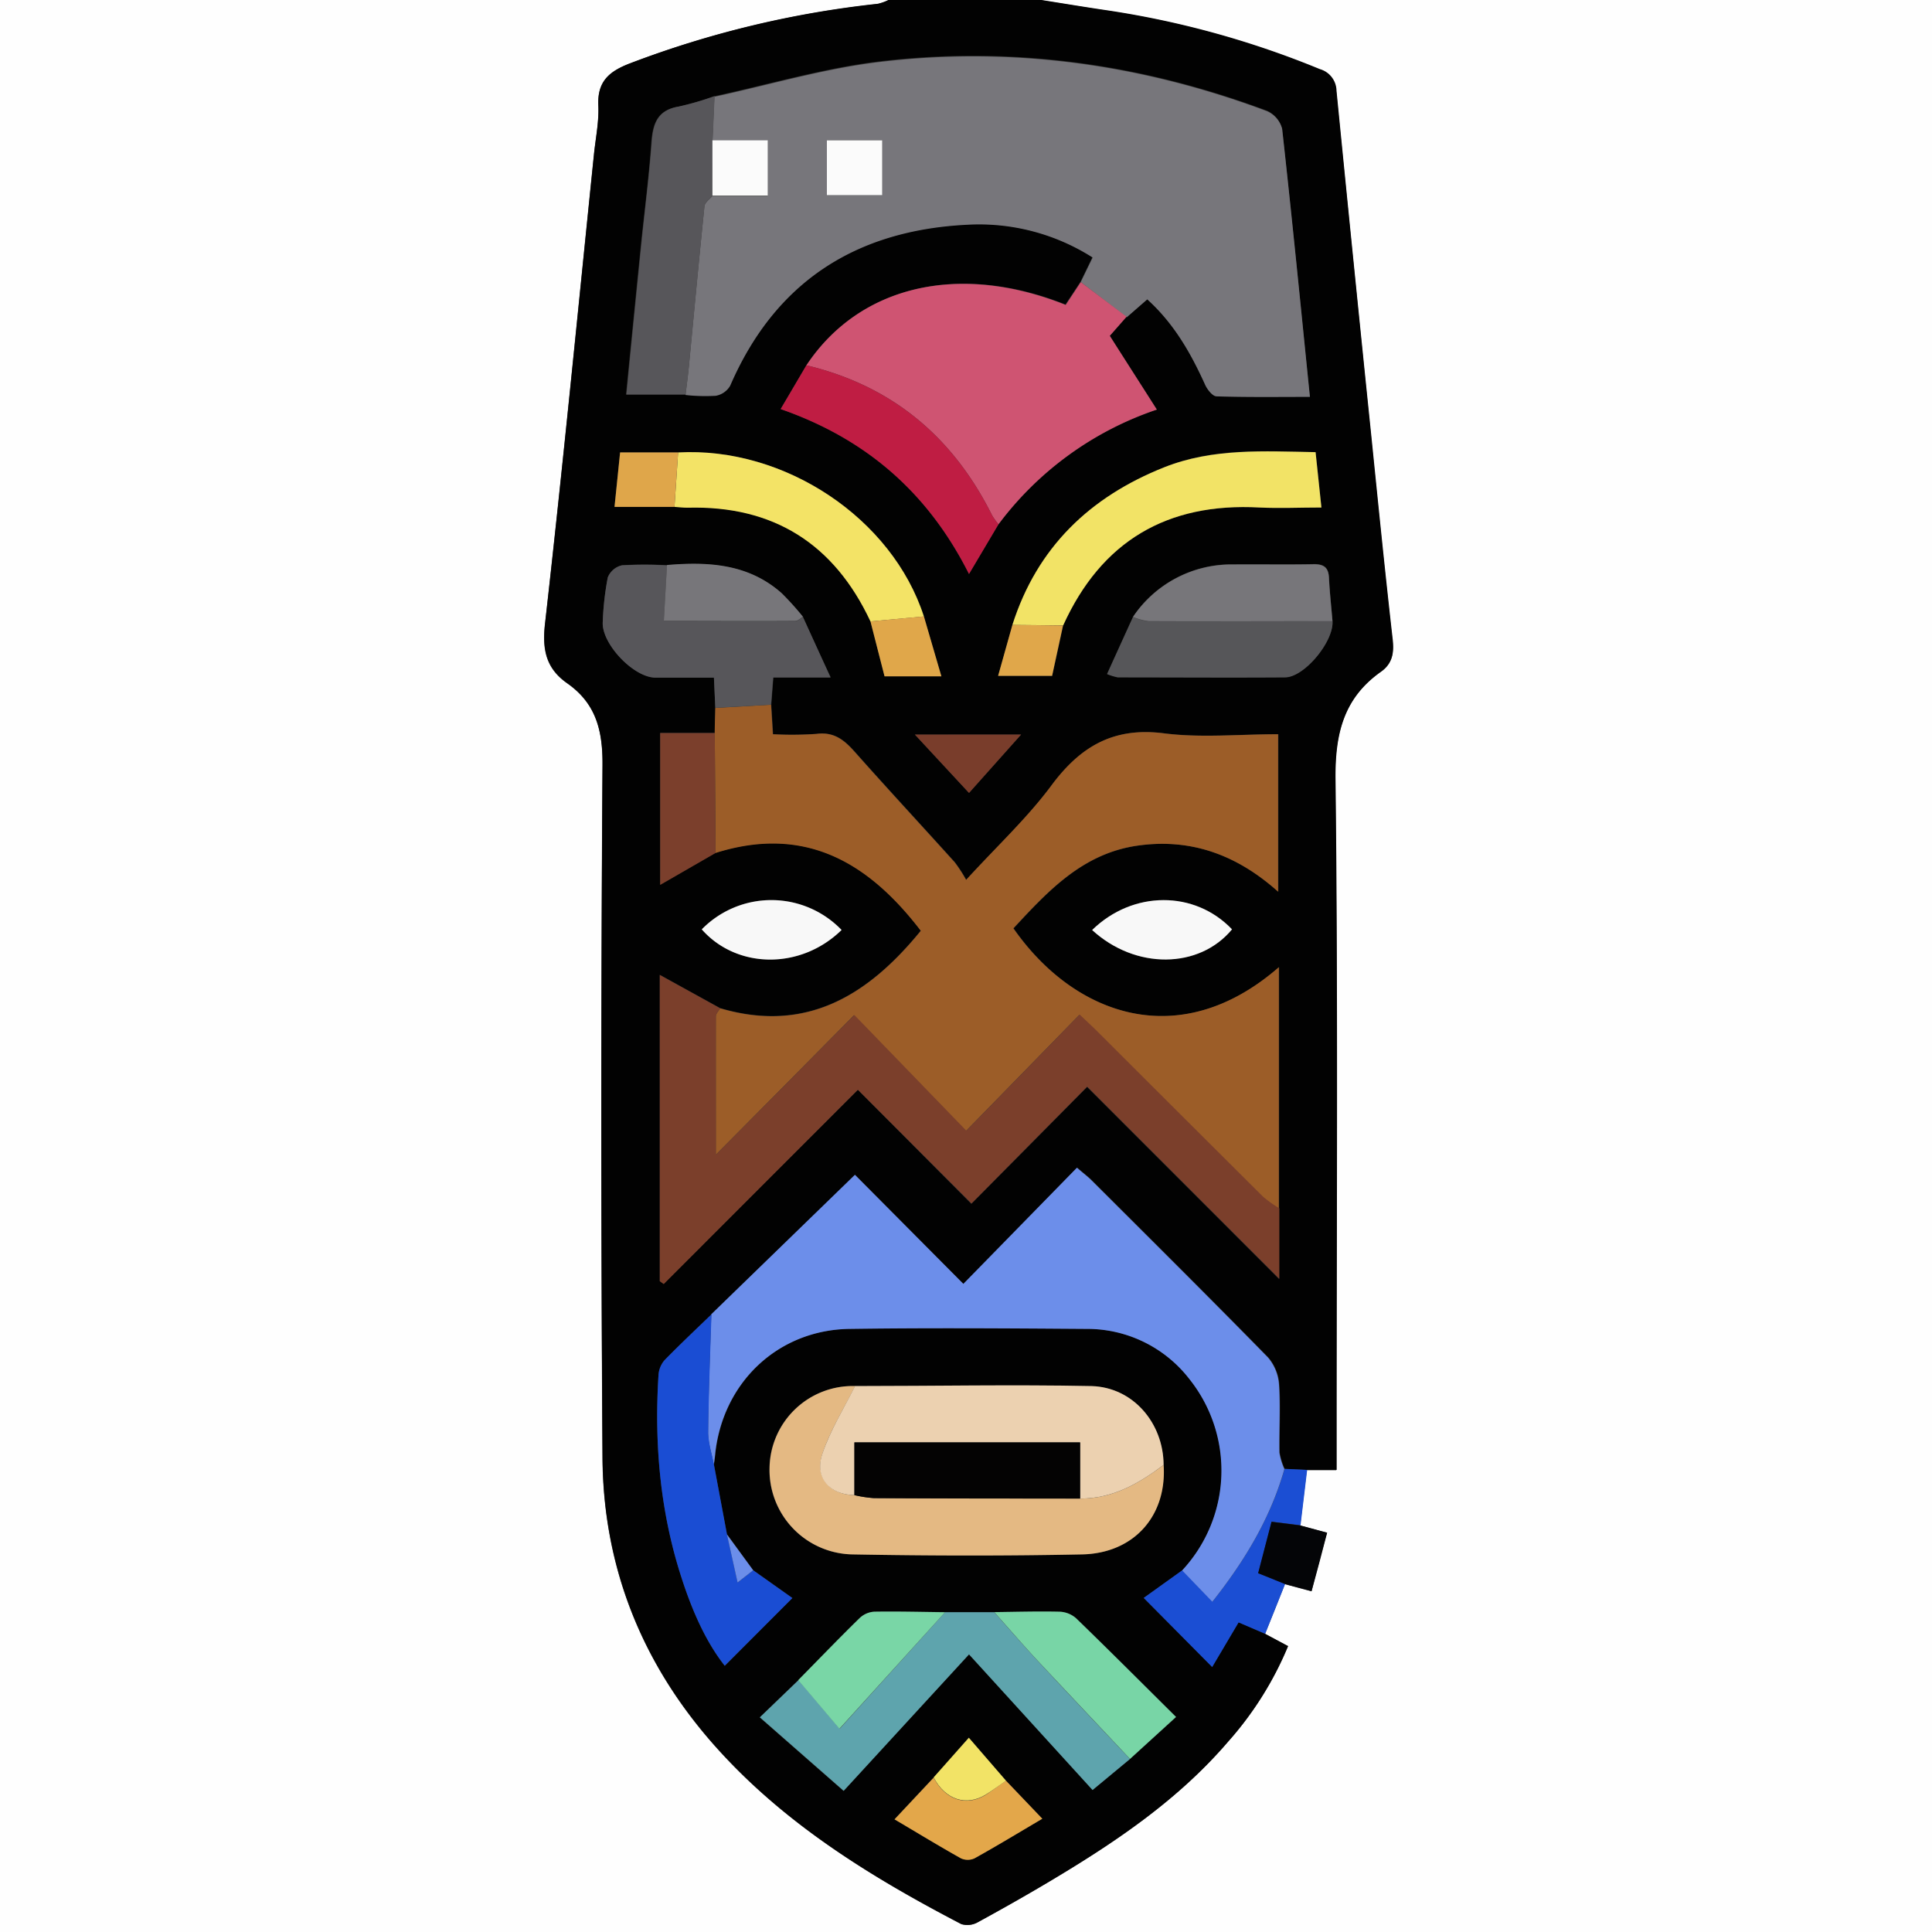 <svg id="Calque_1" data-name="Calque 1" xmlns="http://www.w3.org/2000/svg" viewBox="0 0 384 384"><rect x="0" y="0" width="384" height="384" fill="#333333" stroke="none"/><defs><style>.cls-1{fill:#fefefe;}.cls-2{fill:#020202;}.cls-3{fill:#1b4ed3;}.cls-4{fill:#040507;}.cls-5{fill:#77767b;}.cls-6{fill:#9c5d28;}.cls-7{fill:#6c8eea;}.cls-8{fill:#7b3f2b;}.cls-9{fill:#cf5472;}.cls-10{fill:#e4b983;}.cls-11{fill:#ecd1b0;}.cls-12{fill:#5ea4ad;}.cls-13{fill:#1a4dd3;}.cls-14{fill:#f2e366;}.cls-15{fill:#57565a;}.cls-16{fill:#f3e366;}.cls-17{fill:#bf1d43;}.cls-18{fill:#565659;}.cls-19{fill:#78d5a6;}.cls-20{fill:#77767a;}.cls-21{fill:#79d6a6;}.cls-22{fill:#7b3f2c;}.cls-23{fill:#e3a74a;}.cls-24{fill:#f8f8f8;}.cls-25{fill:#dfa64a;}.cls-26{fill:#e0a74a;}.cls-27{fill:#793d2b;}.cls-28{fill:#fbfbfb;}.cls-29{fill:#040303;}</style></defs><path class="cls-1" d="M895,332.4h177.4v384h-384v-384H865.05a9.78,9.78,0,0,1-2.21.8A197.27,197.27,0,0,0,813.64,345c-4.25,1.62-6.56,3.64-6.33,8.44.15,3.2-.54,6.44-.87,9.66-3.19,31.11-6.21,62.24-9.73,93.31-.6,5.22.25,8.89,4.43,11.82,5.7,4,7.07,9.35,7,16.3q-.45,68.82,0,137.64c.16,21.86,7.91,41.11,22.53,57.47,13.68,15.3,30.83,25.83,48.78,35.2a4.19,4.19,0,0,0,3.3-.38c5.13-2.8,10.22-5.68,15.23-8.69,12.64-7.58,24.77-15.85,34.48-27.17a67.28,67.28,0,0,0,11.93-19l-4.56-2.44q2-4.93,3.94-9.89l5.29,1.42c1.06-4,2-7.72,3.09-11.63l-5.33-1.44q.66-5.49,1.31-11H954v-8.46c0-42.89.28-85.79-.22-128.68-.11-9.08,1.56-16.23,9.05-21.53,2.33-1.64,2.62-3.78,2.3-6.51-1.52-13.37-2.86-26.76-4.22-40.15q-3.51-34.39-6.94-68.8a4.55,4.55,0,0,0-3.3-4.28,181.37,181.37,0,0,0-41.95-11.64C904.13,333.88,899.57,333.12,895,332.4Z" transform="translate(-688.4 -332.4)"/><path class="cls-2" d="M939.86,657.13l4.56,2.44a67.28,67.28,0,0,1-11.93,19c-9.71,11.32-21.84,19.59-34.48,27.17-5,3-10.1,5.89-15.23,8.69a4.19,4.19,0,0,1-3.3.38c-18-9.37-35.1-19.9-48.78-35.2-14.62-16.36-22.37-35.61-22.53-57.47q-.49-68.82,0-137.64c.05-6.95-1.32-12.3-7-16.3-4.18-2.93-5-6.6-4.43-11.82,3.52-31.07,6.54-62.2,9.73-93.31.33-3.22,1-6.46.87-9.66-.23-4.8,2.08-6.82,6.33-8.44a197.27,197.27,0,0,1,49.2-11.82,9.78,9.78,0,0,0,2.21-.8h30c4.57.72,9.13,1.48,13.71,2.15a181.37,181.37,0,0,1,41.95,11.64,4.55,4.55,0,0,1,3.3,4.28q3.39,34.41,6.94,68.8c1.36,13.39,2.7,26.78,4.22,40.15.32,2.73,0,4.87-2.3,6.51-7.49,5.3-9.16,12.45-9.05,21.53.5,42.89.22,85.79.22,128.68v8.46h-5.82l-4.49-.21a13,13,0,0,1-1-3.26c-.09-4.48.22-9-.07-13.44a9.26,9.26,0,0,0-2.2-5.46c-11.59-11.84-23.35-23.51-35.07-35.21-.67-.67-1.43-1.24-2.9-2.5L879.91,587.6l-21.55-21.68-28.55,27.72c-3.13,3-6.31,6-9.33,9.15a5,5,0,0,0-1.2,3c-.85,13.67.33,27.13,4.57,40.21,2.1,6.49,4.8,12.7,8.6,17.52L845.89,650l-7.79-5.52-5.21-7.14-2.58-13.79c.08-.62.18-1.24.24-1.86,1.38-14.37,12.39-25,26.74-25.17,15.71-.24,31.42-.13,47.13,0a25.67,25.67,0,0,1,20.44,10,29.13,29.13,0,0,1-1.46,38L915.72,650l13.61,13.7c1.61-2.71,3.4-5.75,5.25-8.87ZM874,685.67,866.19,694c4.66,2.76,8.88,5.33,13.2,7.75a3.25,3.25,0,0,0,2.71,0c4.42-2.46,8.74-5.08,13.47-7.87l-7.22-7.56-7.42-8.54ZM913.59,455c-1.7,3.73-3.39,7.45-5.15,11.33a12.18,12.18,0,0,0,2.13.65c11.09,0,22.18.1,33.26,0,3.86,0,9.71-7.19,9.41-11.18-.23-2.84-.55-5.68-.67-8.53-.09-2-.92-2.8-3-2.76-5.34.11-10.68,0-16,.05A23.56,23.56,0,0,0,913.59,455Zm-90.41-32.71H811.65l-1.11,10.82h11.92c.86.06,1.73.18,2.59.16,17.09-.46,29.14,7.19,36.36,22.6.92,3.57,1.83,7.14,2.8,10.94h11.3c-1.23-4.21-2.36-8.06-3.48-11.92C865.73,435.41,844.37,421.15,823.18,422.33ZM848,455a56.77,56.77,0,0,0-4.23-4.66c-6.59-5.85-14.57-6.3-22.8-5.6a78.44,78.44,0,0,0-8.94,0,4,4,0,0,0-2.83,2.41,58.14,58.14,0,0,0-1,8.86c-.26,4.31,6.13,11,10.47,11.05,3.81,0,7.62,0,11.63,0,.11,2.35.19,4.19.27,6,0,1.67-.08,3.35-.11,5H819.62v30.17l11-6.34c18.47-5.83,31,2.67,40.8,15.47-10.37,12.72-22.66,20.48-39.89,15.4l-12-6.62V587l.78.56L858.91,549l22.55,22.68c7.33-7.4,14.65-14.78,23-23.23l38.18,38.19v-62c-19.83,17.28-40.82,9.5-52.77-7.72,6.89-7.45,13.73-14.86,24.62-16.43s19.93,2,28,9.15V478.32c-7.78,0-15.36.76-22.71-.18-10-1.28-16.55,2.57-22.31,10.3-4.8,6.44-10.77,12-17,18.83a29.59,29.59,0,0,0-2.26-3.49c-6.6-7.32-13.3-14.54-19.84-21.91-2.09-2.36-4.12-4.06-7.59-3.62a69.92,69.92,0,0,1-8.71.07l-.36-5.87.42-5.46h11.37C851.35,462.43,849.66,458.73,848,455Zm51.72,1.7c7.63-16.77,20.71-24.41,39-23.44,4,.22,8.1,0,12.33,0-.42-4-.78-7.42-1.16-11-10.32-.22-20.42-.86-30.06,3-14.78,5.87-25.29,15.92-30.2,31.34l-2.84,10.16h10.73ZM886,652.82l-9.77,0c-4.69-.05-9.37-.18-14.06-.1A4.62,4.62,0,0,0,859.3,654c-4.14,4-8.16,8.23-12.23,12.36l-7.68,7.39,16.66,14.61L881,661.22l24.59,26.94L913,682l9.19-8.34c-6.94-6.88-13.35-13.31-19.87-19.62a5.28,5.28,0,0,0-3.25-1.3C894.71,652.64,890.36,652.77,886,652.82Zm-27.67-44.93a16.54,16.54,0,0,0-17,16.18,16.79,16.79,0,0,0,16.49,17.28c15.2.28,30.41.31,45.61,0,10.39-.21,16.9-7.74,16.22-17.79,0-8.32-6.07-15.44-14.35-15.63C889.67,607.58,874,607.87,858.34,607.89ZM848.68,405l-5.13,8.7c17.29,6,29.41,16.88,37.44,32.78l5.87-9.88a65.34,65.34,0,0,1,31.47-22.8c-3.36-5.27-6.34-9.93-9.35-14.66l3.34-3.8,4.07-3.55c5.29,4.78,8.65,10.66,11.49,16.94.43,1,1.48,2.31,2.29,2.33,6.08.2,12.16.11,18.55.11-1.84-18.16-3.57-35.73-5.52-53.27a5.34,5.34,0,0,0-3-3.51c-24.91-9.32-50.68-12.94-77.08-9.78-11,1.33-21.86,4.55-32.77,6.92a59.16,59.16,0,0,1-7.14,2.07c-4.4.74-5.13,3.66-5.39,7.43-.46,6.55-1.3,13.08-2,19.63-1,10-2,19.94-3,30.17h11.78a36.1,36.1,0,0,0,6,.16,4.16,4.16,0,0,0,2.88-2c9-20.68,25.05-30.89,47.16-32a42,42,0,0,1,24.89,6.52l-2.37,4.88-3,4.52C879,384.51,859.21,389.16,848.68,405Zm7,112.23a19.36,19.36,0,0,0-27.79-.12C834.86,525,847.57,525.18,855.67,517.24Zm49.8,0c8.62,7.92,21.28,7.76,27.8-.13C925.88,509.35,913.57,509.34,905.47,517.25ZM870.24,478.4,881,490l10.35-11.61Z" transform="translate(-688.4 -332.4)"/><path class="cls-3" d="M939.86,657.13l-5.28-2.26c-1.85,3.12-3.64,6.16-5.25,8.87L915.72,650l7.68-5.51,6,6.23c6.53-8.26,11.57-16.69,14.32-26.37l4.49.21-1.32,11-5.73-.72c-.94,3.61-1.79,6.89-2.66,10.22l5.34,2.15Q941.84,652.19,939.86,657.13Z" transform="translate(-688.4 -332.4)"/><path class="cls-4" d="M943.8,647.24l-5.34-2.15c.87-3.33,1.72-6.61,2.66-10.22l5.73.72,5.33,1.44c-1,3.91-2,7.66-3.09,11.63Z" transform="translate(-688.4 -332.4)"/><path class="cls-5" d="M903.21,388.47l2.37-4.88a42,42,0,0,0-24.89-6.52c-22.11,1.08-38.2,11.29-47.16,32a4.16,4.16,0,0,1-2.88,2,36.1,36.1,0,0,1-6-.16c.23-2,.49-3.91.68-5.87,1-10.55,2-21.11,3.08-31.65.08-.72,1-1.36,1.56-2h11v-11H830l.39-8.75c10.91-2.36,21.73-5.58,32.77-6.91,26.4-3.16,52.17.46,77.08,9.78a5.34,5.34,0,0,1,3,3.51c1.95,17.54,3.68,35.11,5.52,53.27-6.39,0-12.47.09-18.55-.11-.81,0-1.86-1.37-2.29-2.33-2.84-6.28-6.2-12.16-11.49-16.94l-4.07,3.55Zm-39.46-17.28v-10.9h-11v10.9Z" transform="translate(-688.4 -332.4)"/><path class="cls-6" d="M831.53,532.81c17.23,5.08,29.52-2.68,39.89-15.4-9.81-12.8-22.33-21.3-40.8-15.47q-.07-11.93-.16-23.83c0-1.67.07-3.35.11-5l11.08-.64.36,5.87a69.92,69.92,0,0,0,8.71-.07c3.47-.44,5.5,1.26,7.59,3.62,6.54,7.37,13.24,14.59,19.84,21.91a29.59,29.59,0,0,1,2.26,3.49c6.27-6.84,12.24-12.39,17-18.83,5.76-7.73,12.32-11.58,22.31-10.3,7.35.94,14.93.18,22.71.18v31.29c-8-7.18-17.17-10.71-28-9.15s-17.73,9-24.62,16.43c12,17.22,32.94,25,52.77,7.72v48a24.65,24.65,0,0,1-3.24-2.32q-16.57-16.49-33.09-33c-1-.94-1.93-1.84-3.34-3.18l-22.53,23.07-22.26-23L844.67,547.8l-14,14.12c0-9.93,0-18.73,0-27.54C830.69,533.86,831.24,533.33,831.53,532.81Z" transform="translate(-688.4 -332.4)"/><path class="cls-7" d="M943.68,624.39c-2.75,9.68-7.79,18.11-14.32,26.37l-6-6.23a29.13,29.13,0,0,0,1.46-38,25.67,25.67,0,0,0-20.44-10c-15.71-.11-31.42-.22-47.13,0-14.35.21-25.36,10.8-26.74,25.17-.06.62-.16,1.24-.24,1.85-.4-2.18-1.16-4.36-1.14-6.54.07-7.8.4-15.59.64-23.39l28.55-27.72,21.55,21.68,22.57-23.08c1.47,1.26,2.23,1.83,2.9,2.5,11.72,11.7,23.48,23.37,35.07,35.21a9.26,9.26,0,0,1,2.2,5.46c.29,4.46,0,9,.07,13.44A13,13,0,0,0,943.68,624.39Z" transform="translate(-688.4 -332.4)"/><path class="cls-8" d="M831.53,532.81c-.29.52-.84,1.05-.84,1.57-.05,8.81,0,17.61,0,27.54l14-14.12,13.52-13.66,22.26,23L903,534.06c1.41,1.34,2.39,2.24,3.34,3.18q16.54,16.53,33.09,33a24.65,24.65,0,0,0,3.24,2.32v14l-38.18-38.19c-8.36,8.45-15.68,15.83-23,23.23L858.91,549l-38.59,38.62-.78-.56V526.19Z" transform="translate(-688.4 -332.4)"/><path class="cls-9" d="M903.21,388.47l9.11,6.88-3.34,3.8c3,4.73,6,9.39,9.35,14.66a65.34,65.34,0,0,0-31.47,22.8,13.64,13.64,0,0,1-1.28-1.79c-7.76-15.57-19.86-25.74-36.9-29.81,10.53-15.85,30.28-20.5,51.54-12Z" transform="translate(-688.4 -332.4)"/><path class="cls-10" d="M919.68,623.56c.68,10.05-5.83,17.58-16.22,17.79-15.2.31-30.41.28-45.61,0a16.79,16.79,0,0,1-16.49-17.28,16.54,16.54,0,0,1,17-16.18c-2.21,4.47-4.92,8.76-6.49,13.44s1.41,8.14,6.37,8.24a24.64,24.64,0,0,0,3.87.59c13.66.07,27.33.07,41,.09C909.53,630.28,914.74,627.28,919.68,623.56Z" transform="translate(-688.4 -332.4)"/><path class="cls-11" d="M919.68,623.56c-4.94,3.72-10.15,6.72-16.6,6.69V619.09H858.22v10.48c-5-.1-8-3.47-6.37-8.24s4.28-9,6.49-13.44c15.67,0,31.33-.31,47,0C913.61,608.12,919.63,615.24,919.68,623.56Z" transform="translate(-688.4 -332.4)"/><path class="cls-12" d="M876.24,652.84l9.77,0c2.88,3.23,5.7,6.51,8.65,9.68,6.07,6.54,12.22,13,18.33,19.5l-7.44,6.16L881,661.22l-24.91,27.12-16.66-14.61,7.68-7.39,8.19,9.66Z" transform="translate(-688.4 -332.4)"/><path class="cls-13" d="M829.81,593.64c-.24,7.8-.57,15.59-.64,23.39,0,2.18.74,4.36,1.14,6.54l2.58,13.8c.67,3,1.35,6.07,2.12,9.56l3.09-2.42,7.79,5.52-13.44,13.44c-3.8-4.82-6.5-11-8.6-17.52-4.24-13.08-5.42-26.54-4.57-40.21a5,5,0,0,1,1.2-3C823.5,599.65,826.68,596.67,829.81,593.64Z" transform="translate(-688.4 -332.4)"/><path class="cls-14" d="M889.62,456.61c4.91-15.42,15.42-25.47,30.2-31.34,9.64-3.82,19.74-3.18,30.06-3,.38,3.59.74,7,1.16,11-4.23,0-8.29.19-12.33,0-18.32-1-31.4,6.67-39,23.44Z" transform="translate(-688.4 -332.4)"/><path class="cls-15" d="M830,371.29c-.54.67-1.48,1.31-1.56,2-1.09,10.54-2.06,21.1-3.08,31.65-.19,2-.45,3.91-.68,5.87H812.91c1-10.23,2-20.2,3-30.17.66-6.55,1.5-13.08,2-19.63.26-3.77,1-6.69,5.39-7.43a57.45,57.45,0,0,0,7.14-2.08l-.39,8.75Q830,365.79,830,371.29Z" transform="translate(-688.4 -332.4)"/><path class="cls-15" d="M841.65,472.45l-11.08.64c-.08-1.83-.16-3.67-.27-6-4,0-7.82,0-11.63,0-4.34,0-10.73-6.74-10.47-11.05a58.14,58.14,0,0,1,1-8.86,4,4,0,0,1,2.83-2.41,78.44,78.44,0,0,1,8.94,0c-.21,3.61-.41,7.22-.63,11.11,9,0,17.57,0,26.1,0,.52,0,1-.52,1.56-.81,1.7,3.7,3.39,7.4,5.48,12H842.07Z" transform="translate(-688.4 -332.4)"/><path class="cls-16" d="M861.41,455.91c-7.22-15.41-19.27-23.06-36.36-22.6-.86,0-1.73-.1-2.59-.16l.72-10.82c21.19-1.18,42.55,13.08,48.85,32.6Z" transform="translate(-688.4 -332.4)"/><path class="cls-17" d="M848.68,405c17,4.07,29.14,14.24,36.9,29.81a13.64,13.64,0,0,0,1.28,1.79L881,446.49c-8-15.9-20.15-26.75-37.44-32.78Z" transform="translate(-688.4 -332.4)"/><path class="cls-18" d="M953.24,455.86c.3,4-5.55,11.15-9.41,11.18-11.08.08-22.17,0-33.26,0a12.18,12.18,0,0,1-2.13-.65c1.76-3.88,3.45-7.6,5.15-11.33a12.55,12.55,0,0,0,3.07.84C928.85,455.92,941.05,455.88,953.24,455.86Z" transform="translate(-688.4 -332.4)"/><path class="cls-19" d="M913,682c-6.11-6.5-12.26-13-18.33-19.5-2.95-3.17-5.77-6.45-8.65-9.68,4.35-.05,8.7-.18,13-.08a5.28,5.28,0,0,1,3.25,1.3c6.52,6.31,12.93,12.74,19.87,19.62Z" transform="translate(-688.4 -332.4)"/><path class="cls-20" d="M953.24,455.86c-12.19,0-24.39.06-36.58,0a12.55,12.55,0,0,1-3.07-.84,23.56,23.56,0,0,1,19.95-10.42c5.35-.05,10.69.06,16-.05,2.08,0,2.91.73,3,2.76C952.69,450.18,953,453,953.24,455.86Z" transform="translate(-688.4 -332.4)"/><path class="cls-21" d="M876.24,652.84l-21,23.16-8.19-9.66c4.07-4.13,8.09-8.31,12.23-12.36a4.62,4.62,0,0,1,2.88-1.24C866.87,652.66,871.55,652.79,876.24,652.84Z" transform="translate(-688.4 -332.4)"/><path class="cls-22" d="M830.46,478.11q.07,11.91.16,23.83l-11,6.34V478.11Z" transform="translate(-688.4 -332.4)"/><path class="cls-23" d="M888.35,686.33l7.22,7.56c-4.73,2.79-9.05,5.41-13.47,7.87a3.25,3.25,0,0,1-2.71,0c-4.32-2.42-8.54-5-13.2-7.75l7.78-8.29c2.33,4.46,6.53,5.83,10.45,3.36C885.77,688.19,887,687.23,888.35,686.33Z" transform="translate(-688.4 -332.4)"/><path class="cls-20" d="M848,455c-.52.29-1,.81-1.56.81-8.53.06-17.06,0-26.1,0,.22-3.89.42-7.5.63-11.11,8.23-.7,16.21-.25,22.8,5.6A56.77,56.77,0,0,1,848,455Z" transform="translate(-688.4 -332.4)"/><path class="cls-24" d="M855.67,517.24c-8.1,7.94-20.81,7.79-27.79-.12A19.36,19.36,0,0,1,855.67,517.24Z" transform="translate(-688.4 -332.4)"/><path class="cls-24" d="M905.47,517.25c8.1-7.91,20.41-7.9,27.8-.13C926.75,525,914.09,525.17,905.47,517.25Z" transform="translate(-688.4 -332.4)"/><path class="cls-25" d="M823.18,422.33l-.72,10.82H810.54l1.11-10.82Z" transform="translate(-688.4 -332.4)"/><path class="cls-26" d="M861.41,455.91l10.62-1c1.12,3.86,2.25,7.71,3.48,11.92h-11.3C863.24,463.05,862.33,459.48,861.41,455.91Z" transform="translate(-688.4 -332.4)"/><path class="cls-27" d="M870.24,478.4h21.11L881,490Z" transform="translate(-688.4 -332.4)"/><path class="cls-26" d="M889.62,456.61l10.06.12-2.17,10H886.78Z" transform="translate(-688.4 -332.4)"/><path class="cls-14" d="M888.35,686.33c-1.31.9-2.58,1.86-3.93,2.7-3.92,2.47-8.12,1.1-10.45-3.36l7-7.88Z" transform="translate(-688.4 -332.4)"/><path class="cls-7" d="M838.1,644.51,835,646.93c-.77-3.49-1.45-6.52-2.12-9.56Z" transform="translate(-688.4 -332.4)"/><path class="cls-28" d="M863.75,371.19h-11v-10.9h11Z" transform="translate(-688.4 -332.4)"/><path class="cls-28" d="M830,371.29q0-5.51,0-11h11v11Z" transform="translate(-688.4 -332.4)"/><path class="cls-29" d="M858.22,629.57V619.09h44.86v11.16c-13.66,0-27.33,0-41-.09A24.64,24.64,0,0,1,858.22,629.57Z" transform="translate(-688.4 -332.4)"/></svg>